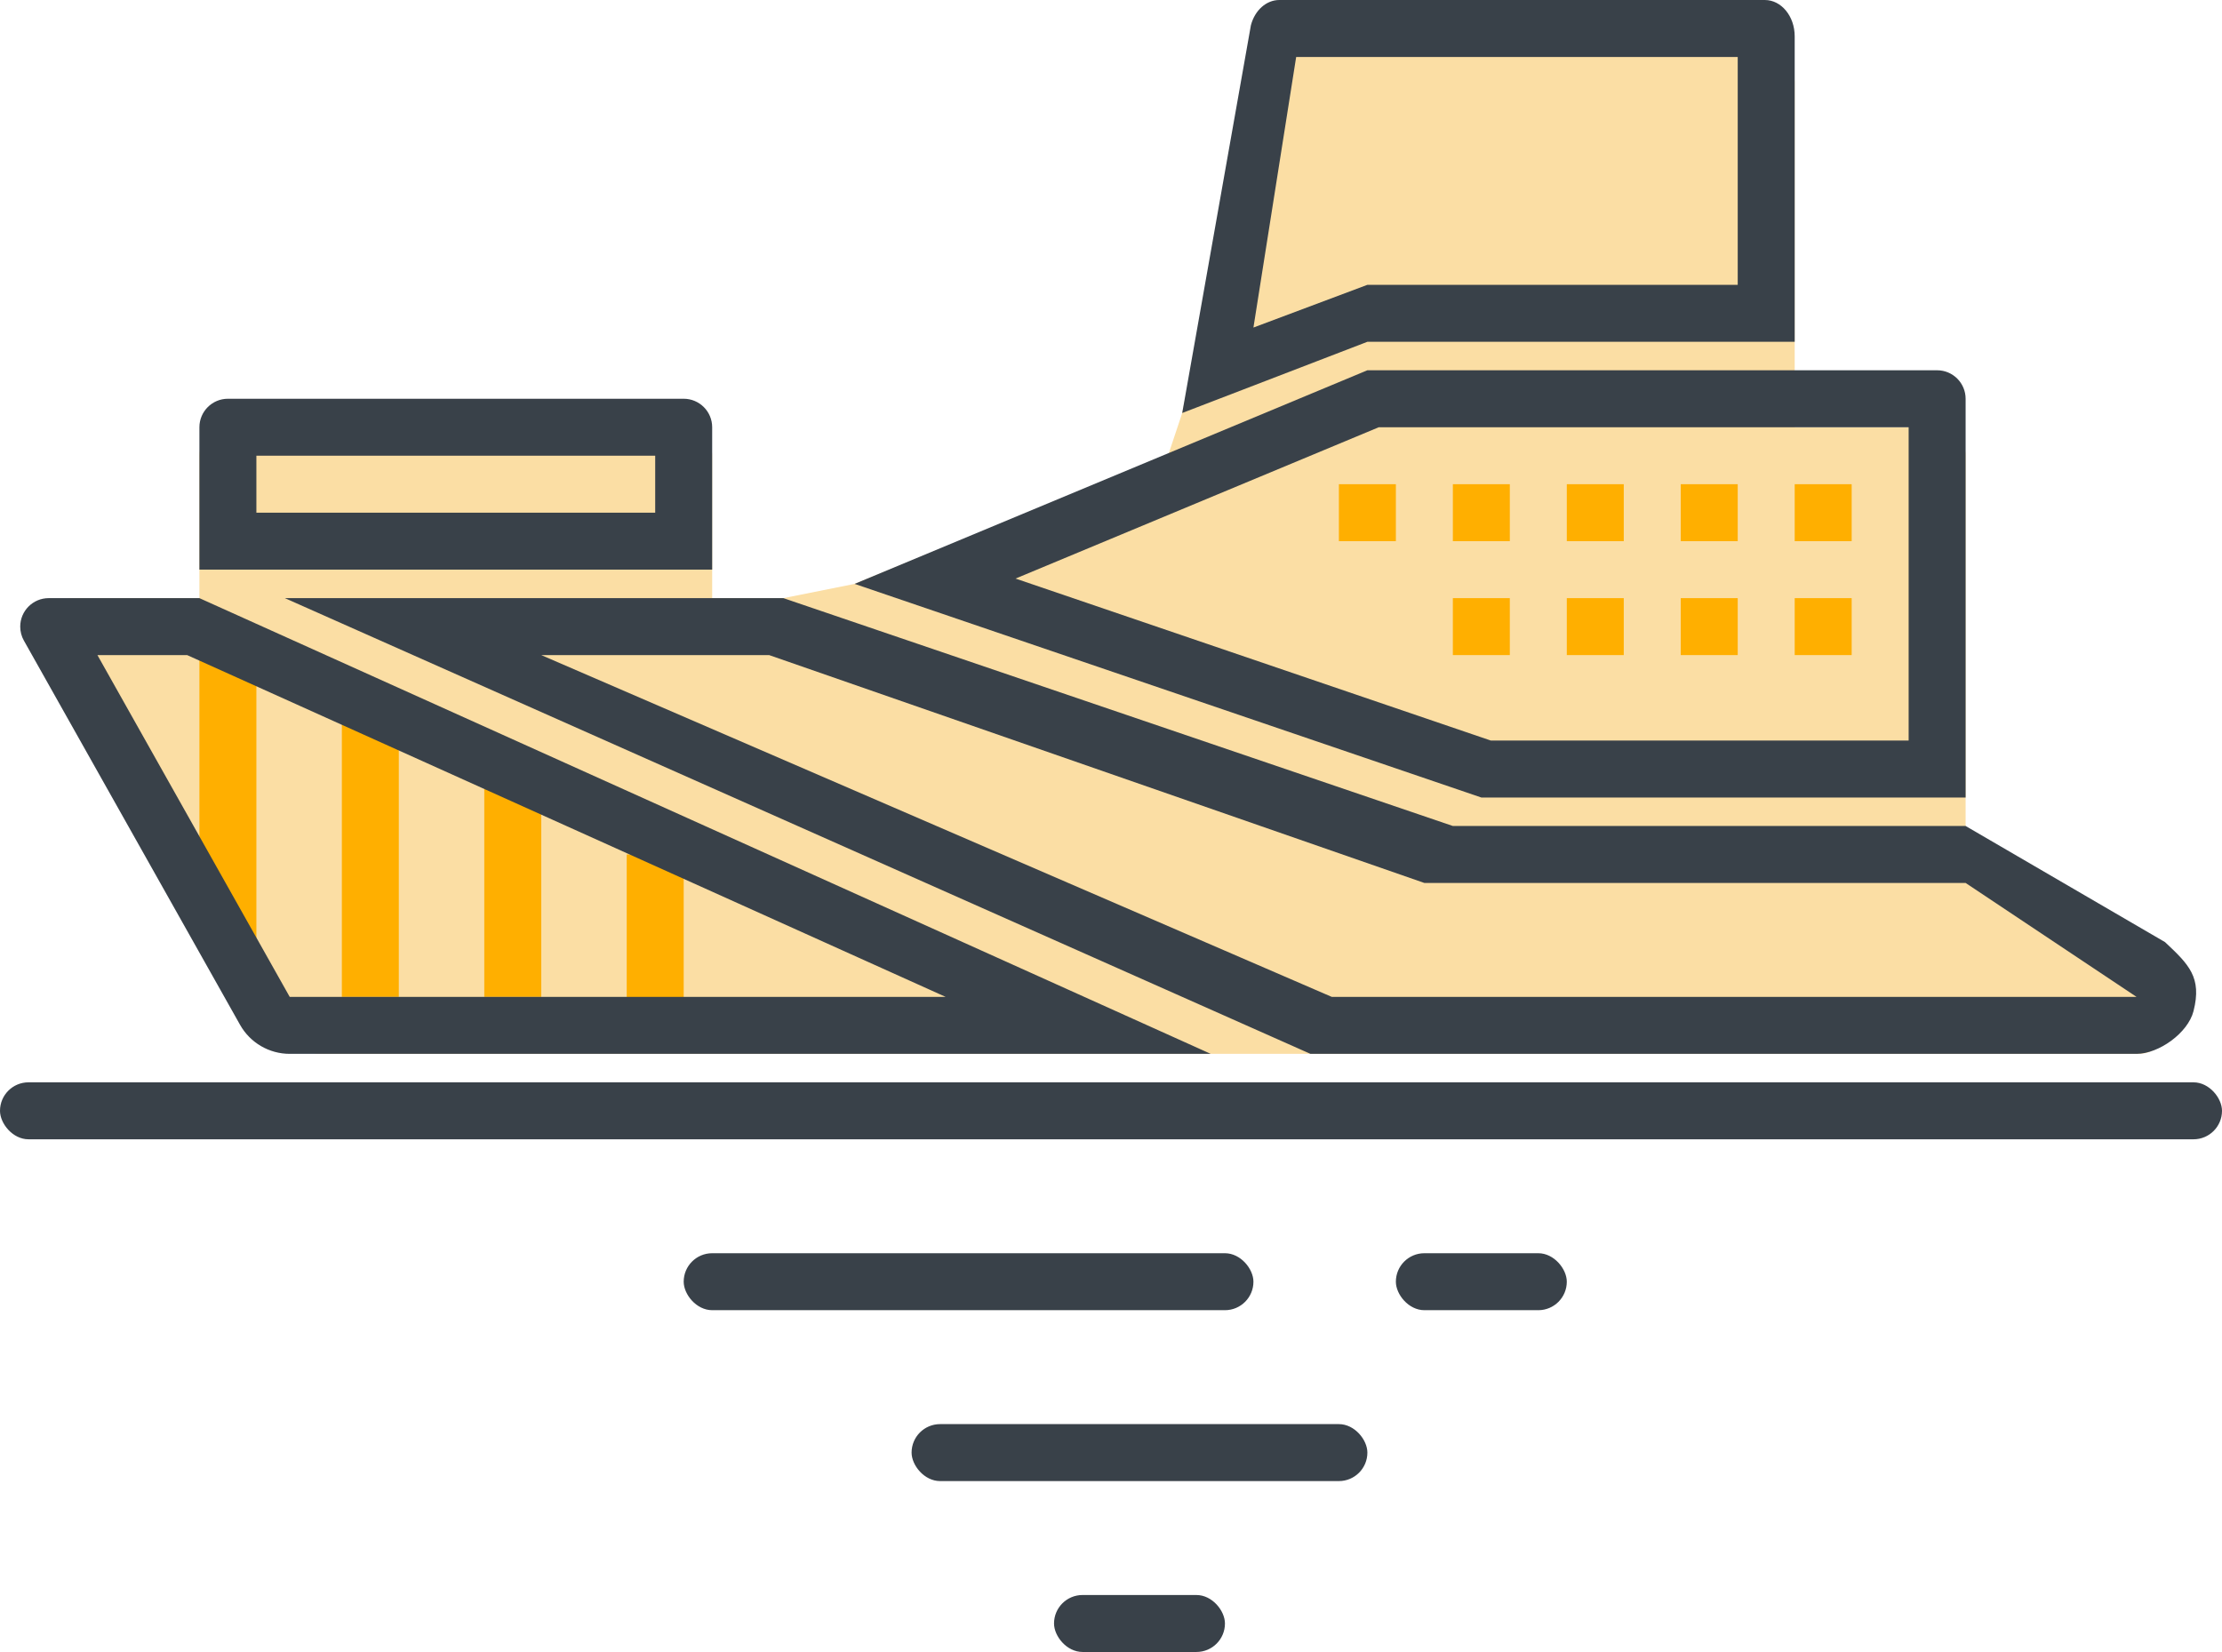 <svg width="78" height="58" xmlns="http://www.w3.org/2000/svg"><g fill="none" fill-rule="evenodd"><path d="M1.724 22.447l6.171 12.342C8.572 36.144 9.957 37 11.472 37h63.613c.552 0 1-.448 1-1 0-.309-.142-.6-.386-.789L69 30V16c0-.552-.448-1-1-1h-5V2.898c0-.511-.385-.939-.893-.994L45.403.098c-.512-.055-.982.287-1.087.792L41.5 14.5 41 16l-11 4.5-2.5.5H25v-5c0-.552-.448-1-1-1H8c-.552 0-1 .448-1 1v5H2.618c-.552 0-1 .448-1 1 0 .155.036.308.106.447z" fill="#FBDEA4"/><path d="M7 23h2v10H7V23zm5 2h2v10h-2V25zm5 2h2v8h-2v-8zm5 3h2v6h-2v-6z" fill="#FFAF00"/><path d="M6.57 23H3.42L10.17 35h23.025L6.57 23zm-5.732-.51C.754 22.341.71 22.172.71 22c0-.552.448-1 1-1H7l35.5 16H10.17c-.723 0-1.389-.39-1.743-1.019L.838 22.49zM46.75 35H75l-6-4H50l-23-8h-8l27.75 12zM69 29l7 4.077c.832.783 1.304 1.232 1 2.423-.196.77-1.221 1.5-2 1.5H46L10 21h17.5L51 29h18z" fill="#394149" fill-rule="nonzero"/><path d="M52.332 26H67V15H48.4l-12.751 5.313L52.332 26zM30 20.5L48 13h20c.552 0 1 .448 1 1v14H52l-22-7.5z" fill="#394149" fill-rule="nonzero"/><path d="M48 10h13V2H45.5L44 11.5l4-1.5zm-6.5 4.5L43.911.887C44.049.359 44.453 0 44.909 0H61.952C62.531 0 63 .57 63 1.273V12H48l-6.5 2.5zM9 16v2h14v-2H9zm-1-2h16c.552 0 1 .448 1 1v5H7v-5c0-.552.448-1 1-1z" fill="#394149" fill-rule="nonzero"/><path d="M51 21h2v2h-2v-2zm4 0h2v2h-2v-2zm4 0h2v2h-2v-2zm4 0h2v2h-2v-2zm-12-4h2v2h-2v-2zm-4 0h2v2h-2v-2zm8 0h2v2h-2v-2zm4 0h2v2h-2v-2zm4 0h2v2h-2v-2z" fill="#FFAF00"/><rect fill="#394149" y="38" width="78" height="2" rx="1"/><g transform="translate(24 44)" fill="#394149"><rect width="20" height="2" rx="1"/><rect x="8" y="6" width="16" height="2" rx="1"/><rect x="25" width="6" height="2" rx="1"/><rect x="13" y="12" width="6" height="2" rx="1"/></g></g></svg>

